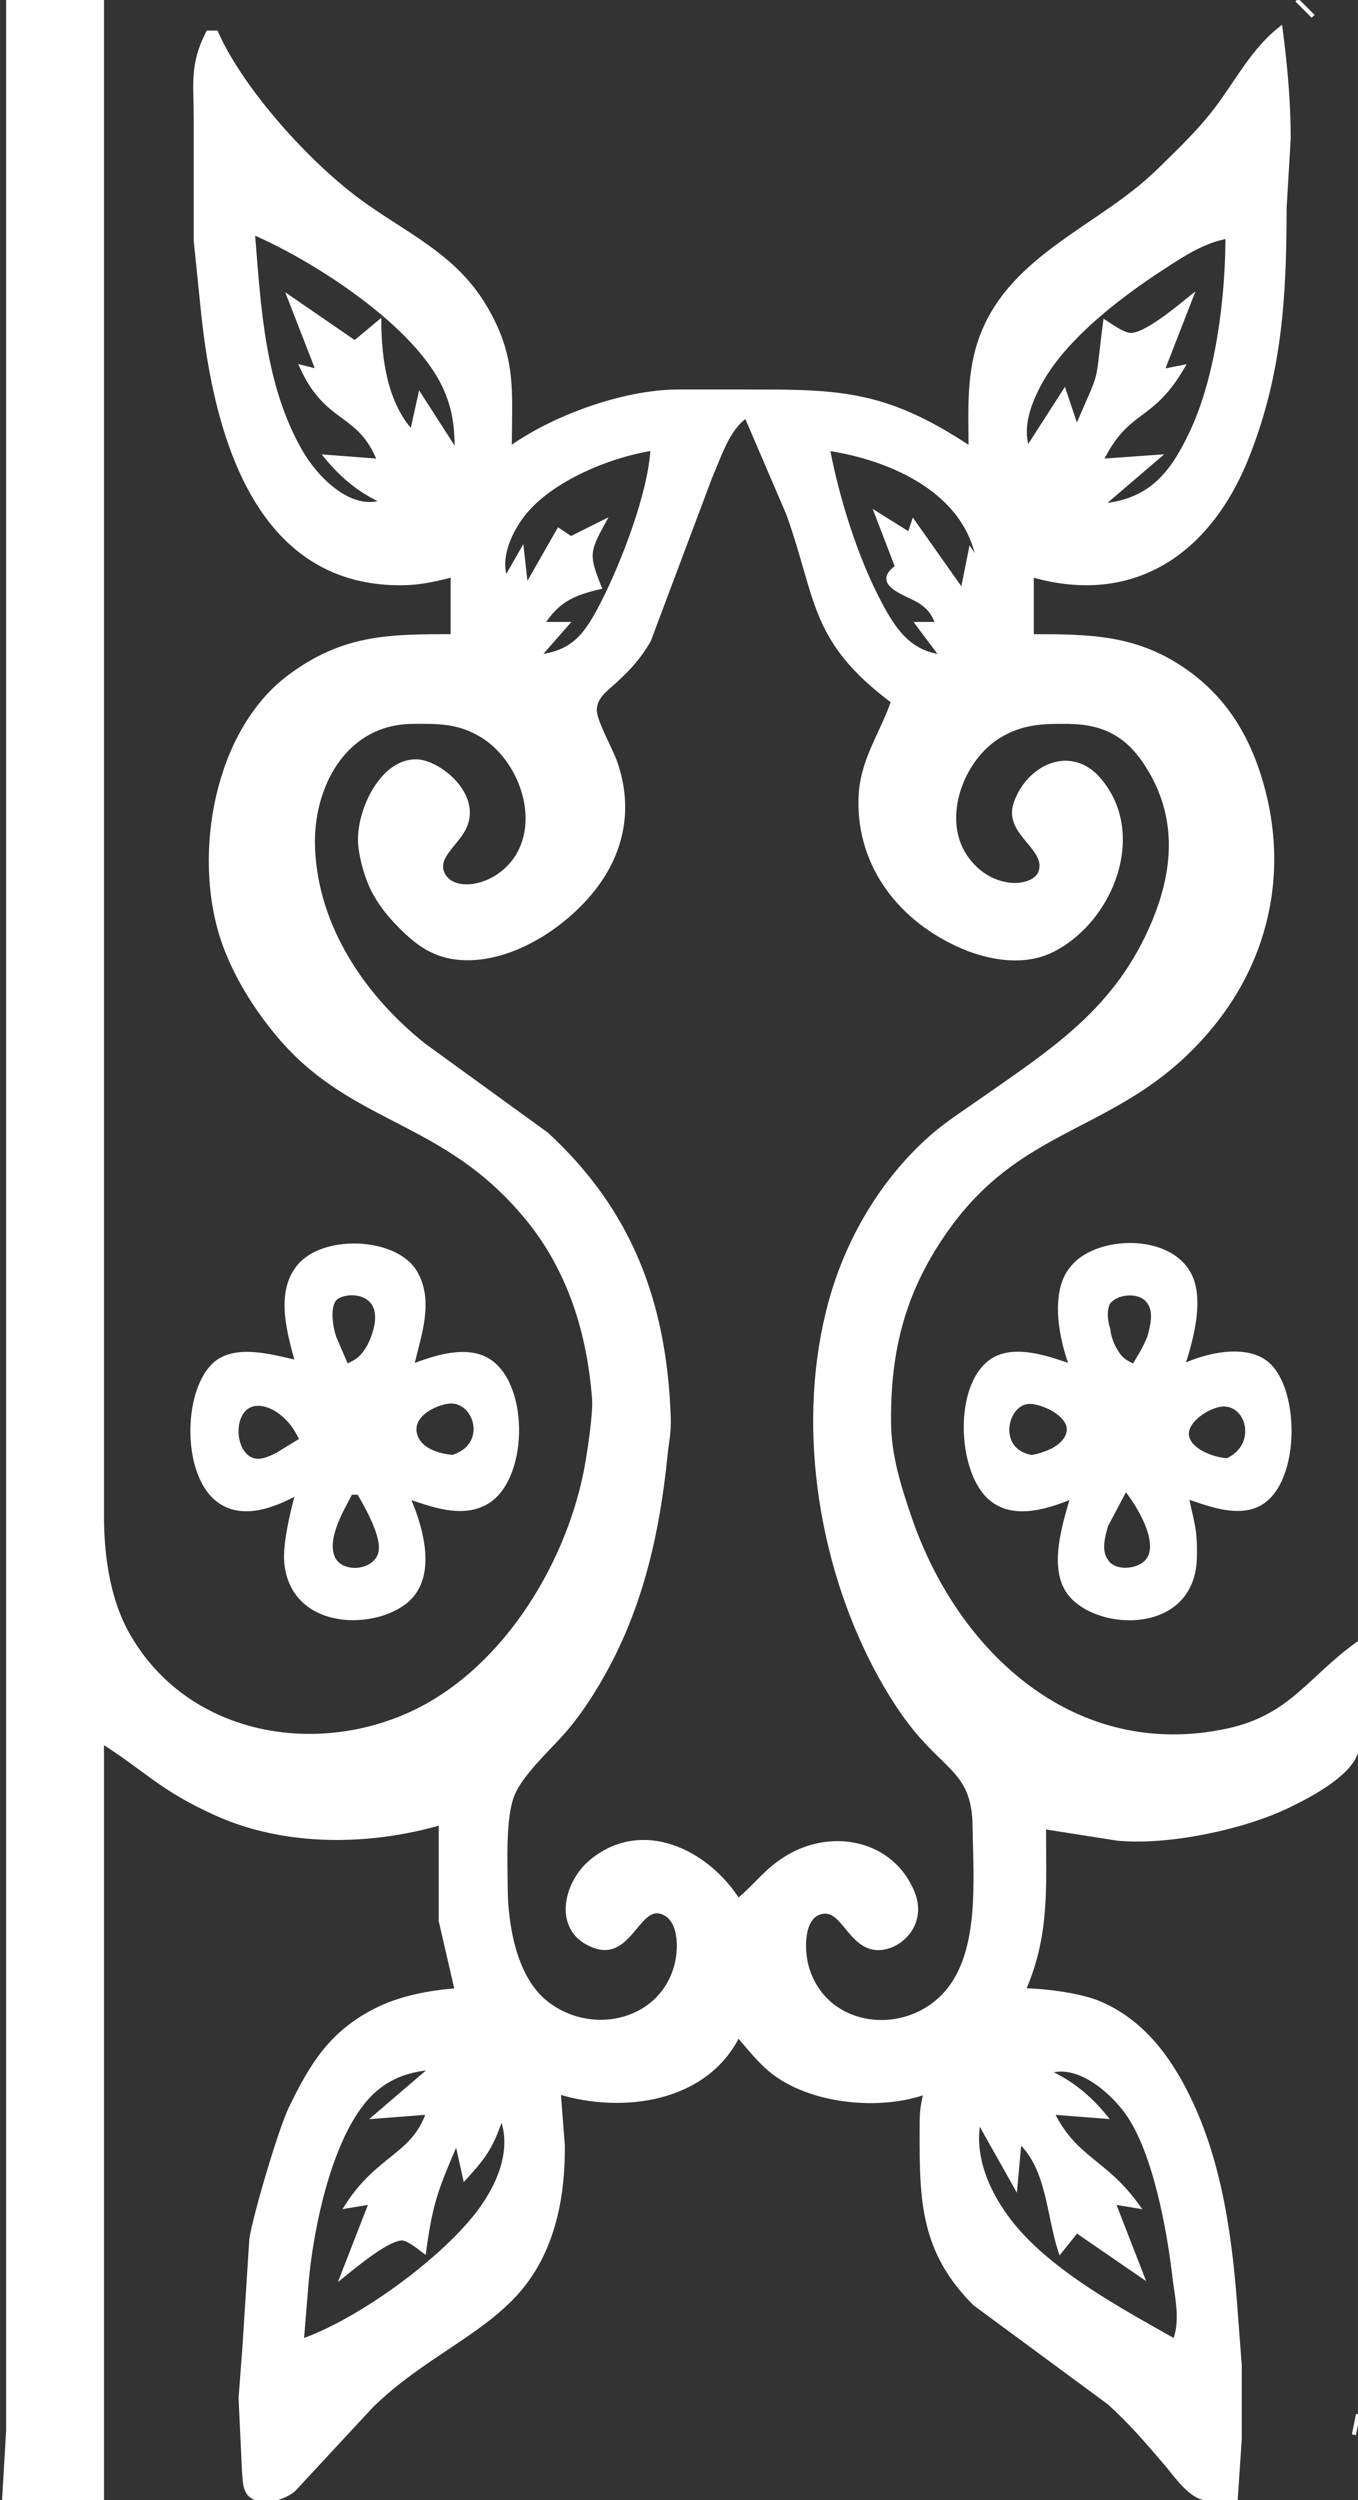 <?xml version="1.0" encoding="UTF-8" standalone="no"?>
<!DOCTYPE svg PUBLIC "-//W3C//DTD SVG 20010904//EN"
              "http://www.w3.org/TR/2001/REC-SVG-20010904/DTD/svg10.dtd">

<svg xmlns="http://www.w3.org/2000/svg"
     width="3.7in" height="6.811in"
     viewBox="0 0 333 613">
  <rect x="0" y="0" width="333" height="613" fill="#333333" stroke="none"/>
  <path id="Selection"
        fill="white" stroke="white" stroke-width="1"
        d="M 294.09,612.15
           C 290.90,610.75 288.13,606.65 285.87,604.00
             281.33,598.68 277.22,593.89 272.00,589.17
             272.00,589.17 239.09,564.91 239.09,564.91
             226.26,552.18 225.97,539.64 226.00,523.00
             226.01,518.60 225.94,517.36 227.00,513.00
             215.99,517.02 199.55,515.49 190.00,508.39
             186.50,505.78 183.84,502.28 181.00,499.00
             173.09,515.06 152.67,517.79 137.00,513.00
             137.00,513.00 138.00,526.00 138.00,526.00
             138.13,537.91 135.91,550.35 128.47,560.00
             119.44,571.72 103.81,577.35 91.00,590.00
             91.00,590.00 71.91,610.57 71.91,610.57
             69.54,612.43 65.19,613.79 62.31,612.40
             59.83,611.20 60.10,608.34 59.84,606.00
             59.84,606.00 59.00,588.00 59.00,588.00
             59.00,588.00 59.91,576.00 59.91,576.00
             59.91,576.00 61.64,549.00 61.64,549.00
             62.52,543.26 68.71,522.28 71.26,517.00
             76.38,506.40 81.13,498.56 92.00,492.98
             98.11,489.85 105.21,488.55 112.00,488.00
             112.00,488.00 108.08,471.00 108.08,471.00
             108.08,471.00 108.08,447.00 108.08,447.00
             90.38,452.10 69.99,452.34 53.00,444.69
             39.47,438.59 36.16,434.08 25.00,427.00
             25.00,427.00 25.00,613.00 25.00,613.00
             25.00,613.00 1.00,613.00 1.00,613.00
             1.00,613.00 2.00,596.00 2.00,596.00
             2.00,596.00 2.00,0.00 2.00,0.00
             2.00,0.00 25.00,0.00 25.00,0.00
             25.00,0.00 25.00,372.00 25.00,372.00
             25.01,381.25 26.45,391.77 30.90,400.00
             44.39,424.93 75.21,431.48 100.00,420.56
             122.79,410.52 138.81,384.81 143.60,361.00
             144.40,357.03 145.96,346.75 145.68,343.00
             144.48,327.02 139.78,311.61 129.53,299.00
             109.20,273.98 86.74,275.69 68.44,254.00
             62.62,247.10 57.33,238.62 54.52,230.00
             47.81,209.44 52.96,179.39 71.00,165.92
             84.24,156.04 95.39,156.00 111.00,156.00
             111.00,156.00 111.00,141.00 111.00,141.00
             105.55,142.44 101.69,143.20 96.00,142.96
             61.97,141.52 52.80,104.70 49.84,77.00
             49.84,77.00 48.00,59.00 48.00,59.00
             48.00,59.00 48.00,29.00 48.00,29.00
             48.00,20.40 46.96,15.94 51.00,8.00
             51.00,8.00 53.00,8.00 53.00,8.00
             59.37,22.27 75.47,40.03 88.00,49.25
             99.27,57.53 111.24,62.49 118.74,75.00
             126.36,87.69 125.00,96.06 125.00,110.00
             135.80,102.28 152.64,96.16 166.00,96.00
             166.00,96.00 180.00,96.00 180.00,96.00
             204.87,96.00 216.19,95.47 238.00,110.00
             238.00,100.43 237.34,91.13 240.93,82.00
             248.57,62.56 269.92,55.72 284.00,41.99
             289.19,36.92 294.53,31.85 298.84,26.00
             303.62,19.52 307.59,12.01 314.00,7.00
             315.17,15.90 316.01,25.02 316.00,34.00
             316.00,34.00 315.00,51.00 315.00,51.00
             314.97,72.67 313.94,91.50 305.80,112.00
             296.54,135.30 277.99,148.22 253.00,141.00
             253.00,141.00 253.00,156.00 253.00,156.00
             267.17,156.00 278.82,156.06 291.00,164.79
             299.93,171.18 305.36,179.70 308.66,190.00
             315.67,211.88 311.45,234.27 296.68,252.00
             275.44,277.48 251.60,274.31 232.43,301.00
             221.67,315.98 217.79,330.76 218.00,349.00
             218.10,357.05 220.43,364.46 223.00,372.00
             234.47,405.68 263.56,432.38 301.00,424.33
             316.60,420.98 321.12,411.50 333.00,403.00
             333.00,403.00 333.00,423.00 333.00,423.00
             333.00,425.07 333.11,428.08 332.40,430.00
             330.39,435.40 321.05,440.29 316.00,442.74
             304.84,448.17 286.38,452.02 274.00,450.83
             274.00,450.83 256.00,448.00 256.00,448.00
             256.00,462.39 256.98,474.34 251.00,488.00
             256.43,488.12 265.07,489.16 270.00,491.35
             280.10,495.83 286.50,504.37 291.24,514.00
             299.44,530.62 301.81,549.75 303.09,568.00
             303.09,568.00 304.00,580.00 304.00,580.00
             304.00,580.00 304.00,598.00 304.00,598.00
             304.00,598.00 303.00,613.00 303.00,613.00
             300.31,613.00 296.54,613.22 294.09,612.15 Z
           M 333.00,592.00
           C 333.00,592.00 332.00,597.00 332.00,597.00
             332.00,597.00 333.00,592.00 333.00,592.00 Z
           M 288.08,559.00
           C 286.75,547.22 283.27,527.61 276.37,518.00
             272.45,512.56 264.16,505.39 257.00,508.00
             262.74,510.62 266.99,514.14 271.00,519.00
             271.00,519.00 258.00,518.00 258.00,518.00
             263.71,529.62 270.84,529.61 279.00,541.00
             279.00,541.00 273.00,540.00 273.00,540.00
             273.00,540.00 280.00,558.00 280.00,558.00
             280.00,558.00 264.00,547.00 264.00,547.00
             264.00,547.00 260.00,552.00 260.00,552.00
             257.04,542.90 257.18,531.74 250.00,525.00
             250.00,525.00 249.00,536.00 249.00,536.00
             249.00,536.00 240.00,520.00 240.00,520.00
             238.23,528.95 242.36,538.06 247.82,545.00
             257.43,557.20 274.63,566.39 288.08,574.00
             289.90,569.22 288.75,563.96 288.08,559.00 Z
           M 116.98,543.00
           C 122.10,536.45 126.30,527.31 123.00,519.00
             120.47,526.22 119.19,528.29 114.00,534.00
             114.00,534.00 112.00,525.00 112.00,525.00
             107.20,536.14 105.67,539.64 104.00,552.00
             102.69,551.05 100.39,549.08 98.83,548.88
             95.47,548.46 86.78,555.78 84.00,558.00
             84.00,558.00 91.00,540.00 91.00,540.00
             91.00,540.00 85.00,541.00 85.00,541.00
             92.80,528.74 101.35,528.69 105.00,518.00
             105.00,518.00 92.00,519.00 92.00,519.00
             92.00,519.00 106.00,507.00 106.00,507.00
             100.66,507.48 96.22,508.79 92.04,512.34
             80.91,521.79 75.94,547.81 74.98,562.00
             74.98,562.00 74.00,574.00 74.00,574.00
             88.03,569.10 107.92,554.62 116.98,543.00 Z
           M 194.00,454.90
           C 204.76,448.97 218.79,451.94 223.77,464.00
             227.27,472.47 219.42,478.70 214.01,477.53
             208.04,476.23 206.44,467.45 201.21,468.88
             196.42,470.19 196.78,478.32 197.76,482.00
             202.06,498.04 222.75,500.19 232.61,487.98
             240.76,477.89 239.15,460.40 239.00,448.00
             238.85,435.84 233.63,434.36 226.17,426.00
             221.77,421.07 217.86,414.85 214.78,409.00
             200.79,382.43 195.67,348.13 203.74,319.00
             207.94,303.87 216.27,289.70 228.00,279.17
             231.78,275.78 235.87,273.17 240.00,270.28
             258.24,257.51 273.96,247.71 282.98,226.00
             288.34,213.10 289.13,200.18 281.53,188.00
             276.74,180.30 270.93,177.11 262.00,177.00
             255.63,176.93 250.67,177.06 245.00,180.48
             235.90,185.97 230.33,200.53 236.70,210.00
             242.80,219.06 253.70,218.18 255.16,213.77
             257.12,207.83 246.52,204.39 249.05,197.00
             252.15,187.96 262.54,183.05 269.47,191.11
             280.95,204.44 272.55,225.73 258.00,233.00
             251.19,236.41 242.74,235.02 236.00,232.12
             221.07,225.71 210.63,212.55 211.01,196.00
             211.23,186.56 216.00,180.59 219.00,172.00
             198.88,156.95 200.81,147.02 193.30,126.00
             193.30,126.00 183.00,102.00 183.00,102.00
             178.42,104.94 176.30,112.12 174.14,117.00
             174.14,117.00 159.12,157.00 159.12,157.00
             156.70,161.17 154.50,163.56 151.00,166.83
             148.82,168.87 145.91,170.72 145.84,174.01
             145.78,176.89 149.76,183.69 150.90,187.00
             154.40,197.12 153.04,207.16 146.95,216.00
             139.96,226.14 125.84,235.80 113.00,234.90
             106.61,234.46 102.40,231.43 98.04,226.98
             95.60,224.50 93.59,222.06 91.90,219.00
             90.05,215.63 88.65,210.83 88.33,207.00
             87.69,199.51 93.31,186.68 102.00,186.68
             107.46,186.68 117.79,194.87 113.83,203.00
             111.92,206.91 106.97,209.97 108.40,213.87
             110.44,219.43 120.92,218.20 126.20,210.96
             133.24,201.29 127.75,186.02 118.00,180.22
             112.33,176.85 107.32,176.93 101.00,177.00
             84.41,177.20 76.13,192.99 76.75,208.00
             77.54,227.41 89.15,244.53 104.00,256.33
             104.00,256.33 134.00,278.09 134.00,278.09
             154.59,297.03 162.89,319.45 163.96,347.00
             164.14,351.55 163.58,352.88 163.17,357.00
             161.32,375.48 157.28,393.58 148.14,410.00
             145.19,415.30 141.87,420.46 137.83,425.00
             134.15,429.13 127.79,434.93 125.70,440.00
             123.42,445.51 123.97,456.76 124.00,463.00
             124.04,471.95 126.14,484.29 133.18,490.47
             143.88,499.87 161.91,496.53 165.84,482.00
             166.91,478.04 167.16,470.07 161.93,468.74
             156.40,467.35 154.22,480.07 146.00,477.24
             135.84,473.75 138.43,461.83 145.04,456.39
             157.52,446.13 173.38,454.01 181.00,466.00
             185.88,461.97 188.09,458.16 194.00,454.90 Z
           M 292.99,382.00
           C 292.53,400.29 269.43,399.56 262.43,390.90
             257.45,384.73 261.03,373.76 263.00,367.00
             256.96,369.40 248.86,372.22 243.10,367.57
             234.98,361.01 234.17,338.41 244.04,333.17
             249.55,330.25 257.59,333.20 262.75,335.00
             260.29,328.62 257.87,317.08 262.75,311.10
             268.51,303.38 287.21,302.67 291.91,313.04
             294.72,319.23 292.00,328.89 290.00,335.00
             295.59,332.29 305.53,329.89 310.79,334.43
             318.50,341.08 318.35,364.83 307.98,369.15
             302.69,371.35 296.08,368.69 291.00,367.00
             292.35,373.69 293.16,374.76 292.99,382.00 Z
           M 101.30,390.81
           C 94.85,399.26 71.72,400.42 70.19,383.00
             69.80,378.59 71.74,370.36 73.00,366.00
             67.55,369.01 59.92,372.13 54.11,368.26
             44.46,361.96 45.29,338.54 54.11,333.45
             59.55,330.38 67.39,332.87 72.86,334.00
             71.00,327.08 68.11,317.57 72.86,311.10
             78.43,303.11 96.99,303.62 101.86,312.04
             106.02,319.23 102.65,327.66 101.00,335.00
             106.51,332.88 114.50,330.16 119.96,333.74
             129.44,339.96 128.99,363.23 118.96,368.55
             112.95,371.73 105.89,368.96 100.00,367.00
             102.92,373.67 106.23,384.36 101.30,390.81 Z
           M 271.25,374.00
           C 270.52,376.47 269.45,380.26 271.25,382.69
             273.09,385.86 279.15,385.45 281.39,382.69
             284.99,378.22 278.99,368.57 276.00,365.00
             276.00,365.00 271.25,374.00 271.25,374.00 Z
           M 81.60,381.85
           C 83.53,386.44 91.87,385.74 93.23,380.94
             94.36,376.97 89.95,369.42 88.00,366.00
             88.00,366.00 86.00,366.00 86.00,366.00
             83.87,370.05 79.62,377.14 81.60,381.85 Z
           M 291.00,367.00
           C 291.00,367.00 290.00,366.00 290.00,366.00
             290.00,366.00 290.00,367.00 290.00,367.00
             290.00,367.00 291.00,367.00 291.00,367.00 Z
           M 299.98,344.37
           C 296.54,344.42 289.70,348.70 291.25,352.80
             292.50,356.12 297.82,357.89 300.96,358.06
             308.74,354.52 306.34,344.27 299.98,344.37 Z
           M 69.89,347.23
           C 68.74,346.17 67.47,345.28 66.00,344.74
             55.92,341.04 55.84,357.76 63.04,358.18
             64.71,358.28 66.55,357.41 68.00,356.67
             68.00,356.67 74.00,353.00 74.00,353.00
             72.74,350.67 71.91,349.07 69.89,347.23 Z
           M 261.83,351.90
           C 263.68,347.14 255.31,343.42 252.04,343.76
             246.35,344.35 243.98,355.77 253.02,357.27
             256.11,356.70 260.56,355.17 261.83,351.90 Z
           M 110.98,343.64
           C 108.10,343.42 100.20,346.50 101.84,351.90
             102.99,355.66 107.58,356.94 110.98,357.24
             119.80,354.57 117.10,344.11 110.98,343.64 Z
           M 101.00,336.00
           C 101.00,336.00 100.00,335.00 100.00,335.00
             100.00,335.00 100.00,336.00 100.00,336.00
             100.00,336.00 101.00,336.00 101.00,336.00 Z
           M 281.79,328.00
           C 282.49,325.53 283.53,321.70 281.79,319.37
             279.99,316.27 274.01,316.51 271.78,319.37
             270.81,321.22 271.08,324.01 271.78,326.00
             271.87,327.52 272.63,329.61 273.41,330.94
             274.88,333.44 275.59,333.72 278.00,335.00
             279.50,332.57 280.65,330.72 281.79,328.00 Z
           M 90.00,330.94
           C 90.91,329.56 91.66,327.60 92.07,326.00
             94.69,315.80 84.07,316.01 81.99,318.60
             80.34,320.73 81.15,325.63 81.99,328.00
             81.99,328.00 85.00,335.00 85.00,335.00
             87.47,333.76 88.39,333.39 90.00,330.94 Z
           M 215.78,148.00
           C 219.33,154.68 223.04,160.08 231.00,161.00
             231.00,161.00 225.00,153.00 225.00,153.00
             225.00,153.00 230.00,153.00 230.00,153.00
             228.78,150.48 228.33,149.43 225.94,147.70
             223.11,145.64 213.64,143.45 220.00,139.00
             220.00,139.00 215.00,126.00 215.00,126.00
             215.00,126.00 223.00,131.00 223.00,131.00
             223.00,131.00 224.00,128.00 224.00,128.00
             224.00,128.00 236.00,145.00 236.00,145.00
             236.00,145.00 238.00,135.00 238.00,135.00
             238.00,135.00 240.00,138.00 240.00,138.00
             237.26,120.56 218.82,112.43 203.00,110.00
             205.32,122.34 209.89,136.92 215.78,148.00 Z
           M 147.74,148.00
           C 152.72,138.31 159.50,120.81 160.00,110.00
             149.47,111.63 135.10,117.52 128.39,126.00
             125.06,130.20 122.06,136.71 124.00,142.00
             124.00,142.00 128.00,135.00 128.00,135.00
             128.00,135.00 129.00,144.00 129.00,144.00
             129.00,144.00 137.00,130.00 137.00,130.00
             137.00,130.00 140.00,132.00 140.00,132.00
             140.00,132.00 148.00,128.00 148.00,128.00
             143.94,135.35 143.97,136.30 147.00,144.00
             140.45,145.54 136.72,147.21 133.00,153.00
             133.00,153.00 139.00,153.00 139.00,153.00
             139.00,153.00 132.00,161.00 132.00,161.00
             140.78,160.06 143.92,155.42 147.74,148.00 Z
           M 292.22,106.00
           C 298.63,92.38 301.00,72.97 301.00,58.00
             294.93,59.14 290.12,62.36 285.00,65.69
             275.35,71.98 264.05,80.57 257.44,90.00
             253.82,95.16 249.58,103.69 252.00,110.00
             252.00,110.00 261.00,96.00 261.00,96.00
             261.00,96.00 264.00,105.00 264.00,105.00
             270.71,89.42 268.79,95.72 271.00,79.00
             272.56,79.99 275.20,81.92 277.00,82.12
             280.62,82.52 289.06,75.35 292.00,73.00
             292.00,73.00 285.00,91.00 285.00,91.00
             285.00,91.00 290.00,90.00 290.00,90.00
             282.12,103.49 276.53,99.70 270.00,113.00
             270.00,113.00 284.00,112.00 284.00,112.00
             284.00,112.00 270.00,124.00 270.00,124.00
             282.05,122.91 287.34,116.36 292.22,106.00 Z
           M 73.88,111.00
           C 77.55,117.31 85.94,125.94 94.00,123.00
             88.26,120.38 84.01,116.86 80.00,112.00
             80.00,112.00 93.00,113.00 93.00,113.00
             88.16,100.65 80.30,103.82 74.00,90.00
             74.00,90.00 78.00,91.00 78.00,91.00
             78.00,91.00 71.00,73.00 71.00,73.00
             71.00,73.00 87.00,84.00 87.00,84.00
             87.00,84.00 93.00,79.00 93.00,79.00
             93.08,88.33 94.52,98.87 101.00,106.00
             101.00,106.00 103.00,97.00 103.00,97.00
             103.00,97.00 112.00,111.00 112.00,111.00
             111.98,104.98 111.64,100.61 109.10,95.00
             102.10,79.57 77.36,63.62 62.00,57.00
             63.48,75.27 64.39,94.72 73.88,111.00 Z
           M 302.00,58.00
           C 302.00,58.00 301.00,57.00 301.00,57.00
             301.00,57.00 301.00,58.00 301.00,58.00
             301.00,58.00 302.00,58.00 302.00,58.00 Z
           M 318.00,0.00
           C 318.00,0.00 322.00,4.00 322.00,4.00
             322.00,4.00 318.00,0.00 318.00,0.00 Z" />
</svg>
